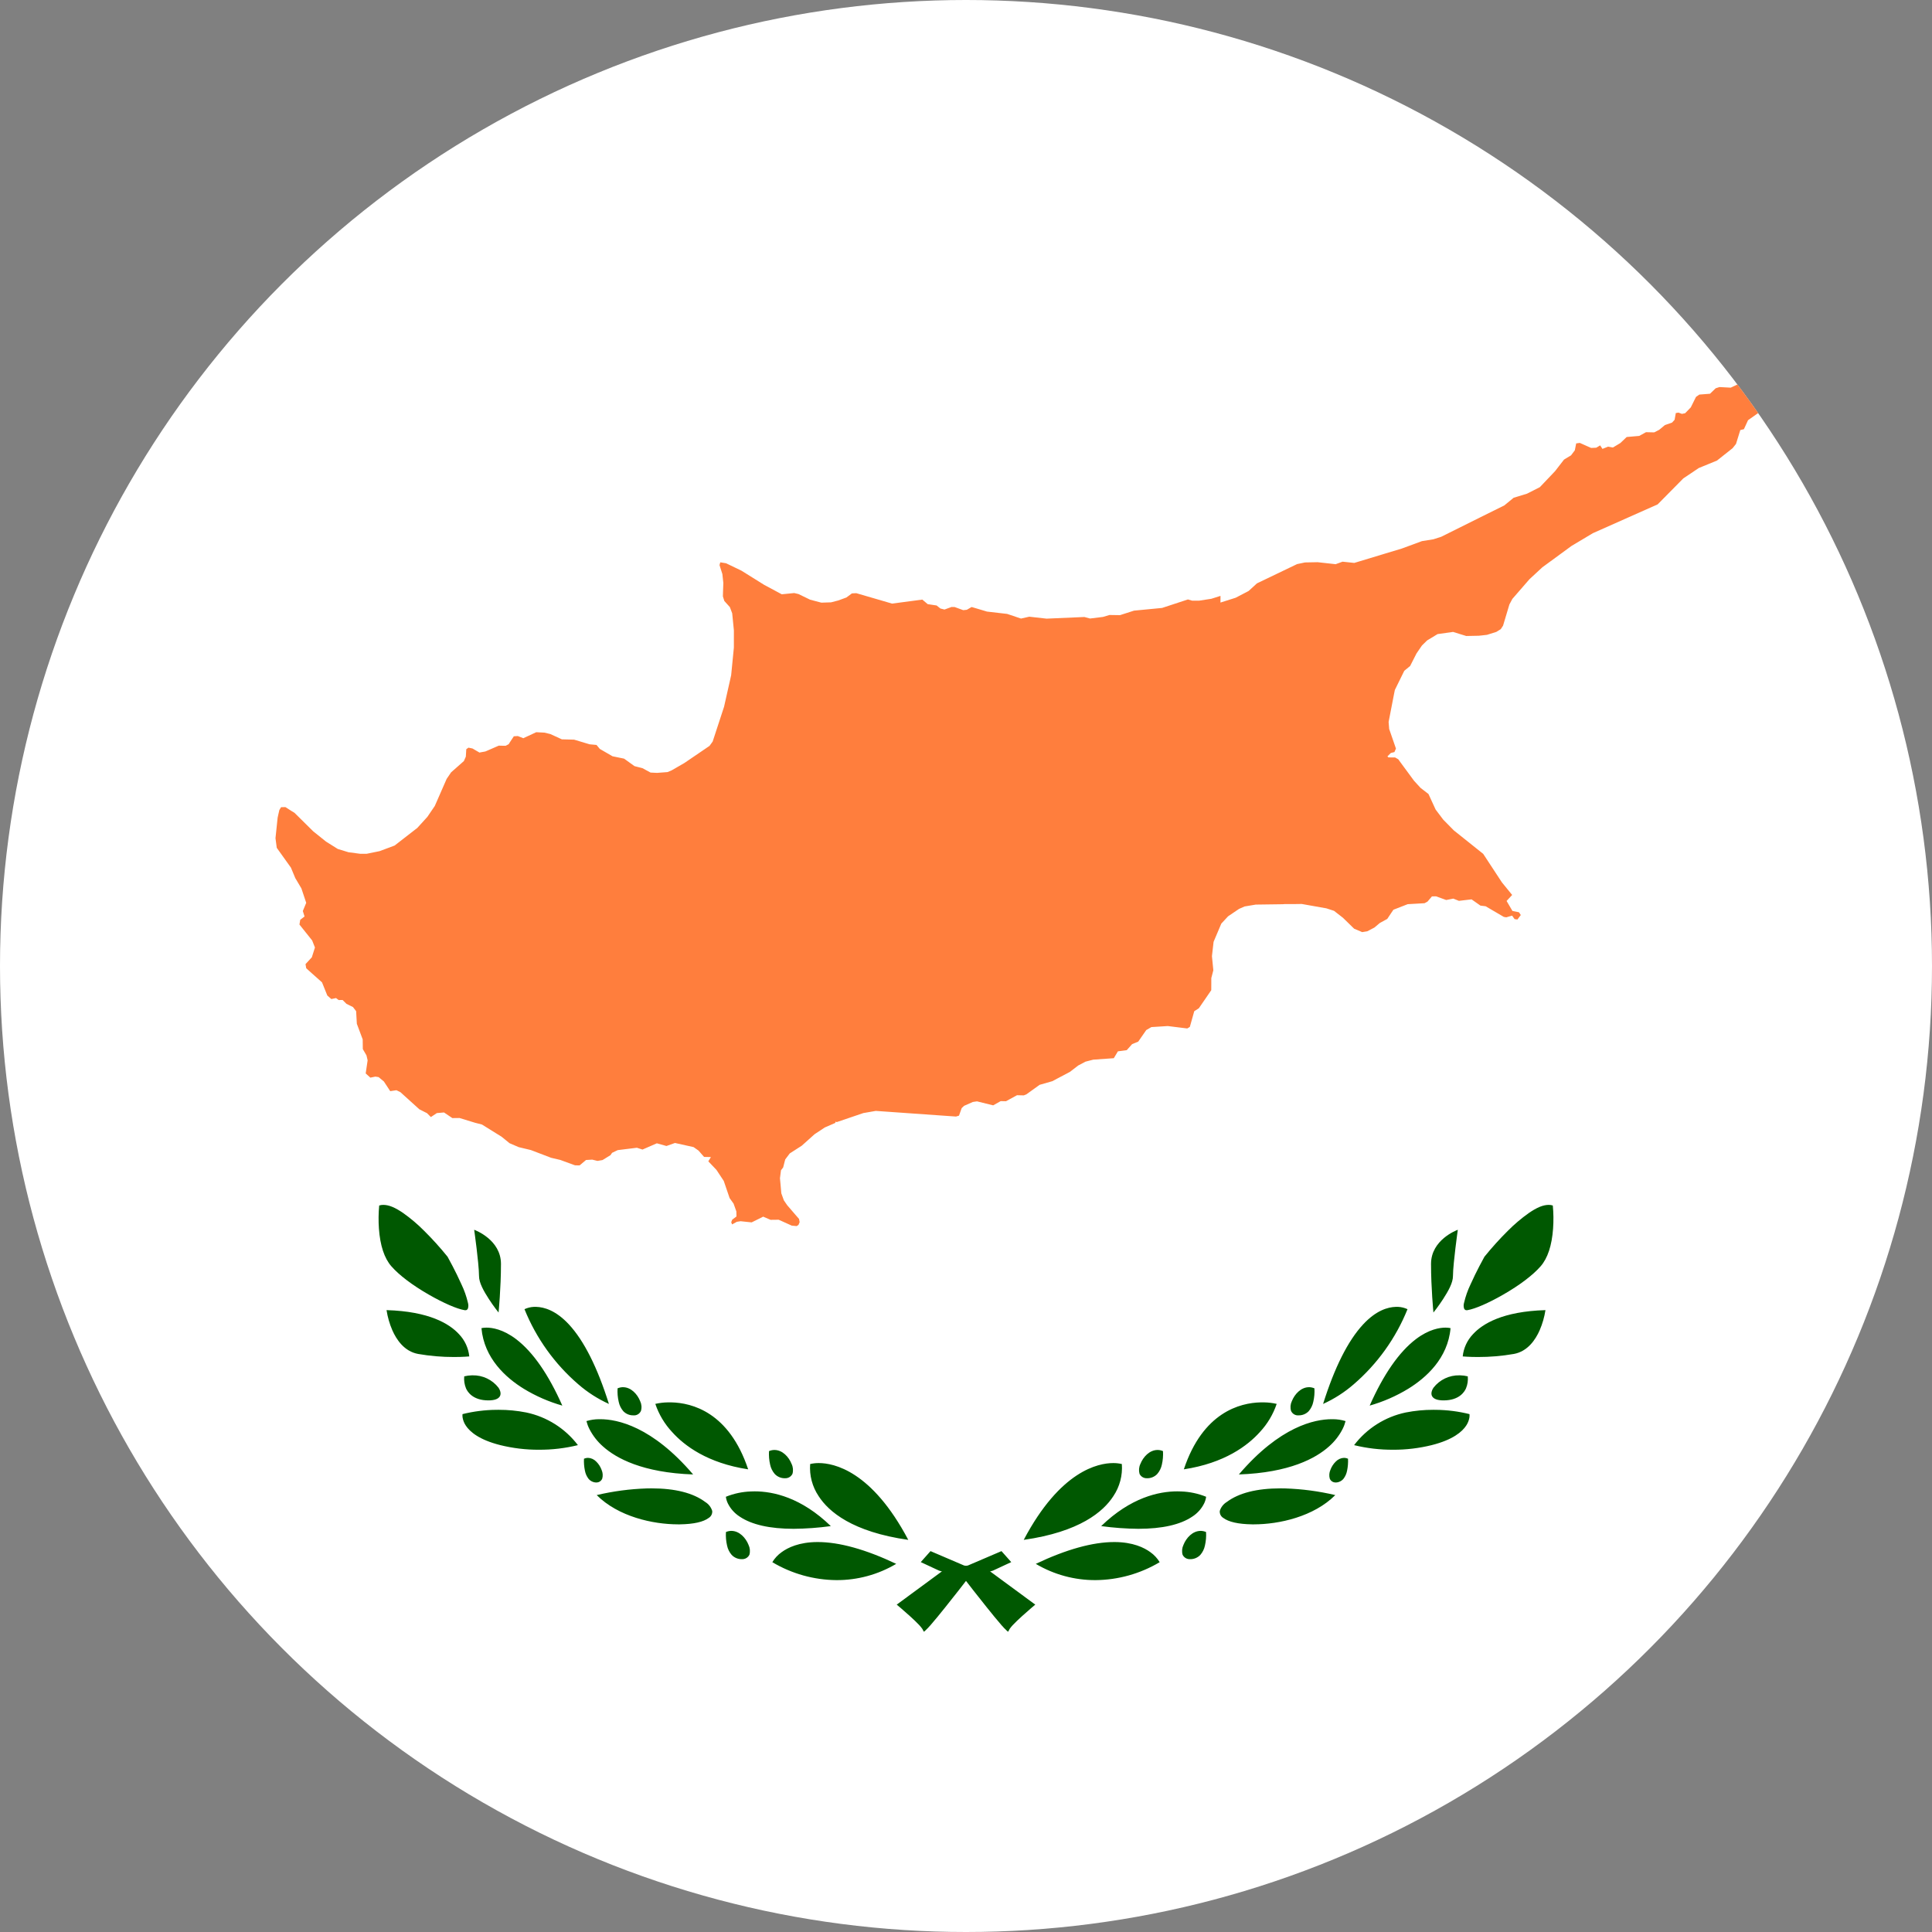 <svg width="120" height="120" viewBox="0 0 120 120" fill="none" xmlns="http://www.w3.org/2000/svg">
<rect x="0" y="0" width="120" height="120" fill="#808080" stroke="none"/>
<circle cx="60" cy="60" r="60" fill="white"/>
<path d="M62.62 101.348C62.593 101.337 62.57 101.32 62.55 101.299L62.525 101.276C62.414 101.172 62.309 101.062 62.209 100.947C61.943 100.645 61.585 100.202 61.271 99.81C60.648 99.034 60.133 98.365 60.036 98.239L59.877 98.032L58.324 97.553L57.19 97.025L57.796 96.343L59.877 97.234L61.431 97.553L64.303 99.666L64.301 99.668C64.296 99.673 63.883 100.015 63.474 100.388C63.291 100.554 63.061 100.768 62.899 100.944C62.832 101.016 62.77 101.092 62.713 101.172C62.678 101.229 62.648 101.288 62.62 101.348M51.952 98.144C50.55 98.132 49.177 97.748 47.973 97.031H47.971V97.029C48.118 96.785 48.314 96.574 48.547 96.409C48.935 96.124 49.635 95.784 50.767 95.779H50.79C52.13 95.779 53.77 96.235 55.665 97.134C54.542 97.801 53.258 98.15 51.952 98.144ZM46.078 96.843C45.838 96.847 45.608 96.75 45.444 96.576C45.302 96.411 45.204 96.213 45.16 96C45.096 95.724 45.072 95.44 45.09 95.157C45.188 95.114 45.294 95.09 45.402 95.086H45.424C45.926 95.086 46.322 95.522 46.492 95.953C46.584 96.144 46.604 96.362 46.547 96.567C46.462 96.745 46.276 96.854 46.079 96.841L46.078 96.843ZM56.414 95.644C52.942 95.149 51.47 93.894 50.847 92.928C50.453 92.342 50.267 91.64 50.32 90.936V90.933H50.323C50.497 90.893 50.676 90.873 50.855 90.874C51.778 90.874 54.141 91.339 56.414 95.643L56.416 95.646L56.412 95.644L56.414 95.644ZM49.298 94.957C47.815 94.957 46.685 94.701 45.941 94.197C45.625 93.994 45.37 93.709 45.204 93.371C45.144 93.244 45.103 93.107 45.085 92.967C45.58 92.766 46.105 92.655 46.638 92.637C46.715 92.633 46.792 92.631 46.873 92.631C48.02 92.631 49.763 93.005 51.602 94.787L51.604 94.789H51.602C50.838 94.894 50.067 94.95 49.296 94.957L49.298 94.957ZM42.116 94.68C40.552 94.68 38.403 94.203 37.063 92.863L37.062 92.862H37.066C38.084 92.621 39.124 92.483 40.17 92.449C40.268 92.447 40.366 92.445 40.465 92.445C41.932 92.445 43.054 92.73 43.802 93.29C44.011 93.416 44.166 93.614 44.237 93.847C44.254 94.019 44.172 94.185 44.026 94.277C43.69 94.531 43.088 94.667 42.237 94.68L42.117 94.684L42.116 94.68ZM37.048 92.081C36.856 92.081 36.674 91.995 36.552 91.847C36.439 91.699 36.363 91.526 36.33 91.343C36.279 91.101 36.26 90.854 36.272 90.608V90.604C36.349 90.569 36.431 90.55 36.516 90.549C36.712 90.556 36.897 90.639 37.033 90.781C37.185 90.929 37.3 91.11 37.371 91.31C37.442 91.477 37.455 91.662 37.407 91.837C37.349 91.984 37.206 92.081 37.047 92.079L37.048 92.081ZM48.754 91.817C48.514 91.821 48.284 91.724 48.12 91.55C47.978 91.385 47.88 91.187 47.835 90.974C47.771 90.698 47.748 90.414 47.765 90.131C47.864 90.088 47.97 90.064 48.078 90.06H48.1C48.602 90.06 48.998 90.496 49.167 90.927C49.26 91.118 49.279 91.337 49.222 91.541C49.137 91.719 48.952 91.828 48.754 91.815L48.754 91.817ZM43.052 91.581C39.904 91.47 38.272 90.575 37.455 89.844C37.106 89.538 36.818 89.168 36.607 88.754C36.528 88.599 36.468 88.436 36.425 88.267L36.429 88.265C36.681 88.189 36.943 88.15 37.206 88.149H37.28C38.342 88.149 40.502 88.595 43.05 91.58V91.582L43.052 91.581ZM46.47 91.263C43.938 90.877 42.503 89.79 41.745 88.945C41.278 88.444 40.922 87.848 40.703 87.198C40.959 87.139 41.22 87.108 41.483 87.104C41.517 87.104 41.552 87.103 41.587 87.103C41.623 87.103 41.66 87.103 41.698 87.104C42.972 87.132 45.285 87.709 46.469 91.261H46.471L46.47 91.263ZM33.47 90.046C32.664 90.049 31.86 89.953 31.078 89.76C29.752 89.428 29.183 88.922 28.939 88.556C28.834 88.404 28.764 88.231 28.733 88.049C28.722 87.978 28.72 87.906 28.727 87.835L28.733 87.832C29.418 87.662 30.12 87.573 30.826 87.567C30.874 87.567 30.922 87.566 30.971 87.566C31.546 87.564 32.12 87.62 32.684 87.731C33.963 87.999 35.103 88.719 35.895 89.76V89.761H35.892C35.099 89.955 34.285 90.051 33.468 90.045L33.47 90.046ZM39.348 87.91C39.109 87.917 38.879 87.823 38.713 87.65C38.571 87.484 38.473 87.284 38.429 87.069C38.365 86.795 38.342 86.513 38.359 86.232C38.458 86.189 38.564 86.165 38.672 86.161H38.694C39.195 86.161 39.592 86.597 39.762 87.029C39.852 87.218 39.87 87.434 39.81 87.635C39.729 87.815 39.545 87.925 39.348 87.912L39.348 87.91ZM34.928 87.305C34.086 87.066 33.281 86.715 32.534 86.26C31.425 85.577 30.069 84.37 29.904 82.493H29.907C29.991 82.475 30.076 82.465 30.162 82.463C30.182 82.463 30.206 82.462 30.229 82.462C30.56 82.462 31.238 82.555 32.058 83.178C33.102 83.974 34.066 85.362 34.928 87.308L34.928 87.305ZM37.814 87.198C37.127 86.886 36.489 86.477 35.92 85.982C34.449 84.716 33.303 83.116 32.577 81.316C32.758 81.231 32.954 81.182 33.154 81.172C33.174 81.171 33.194 81.17 33.215 81.17C33.245 81.17 33.276 81.17 33.308 81.172C33.79 81.186 34.524 81.386 35.339 82.265C36.274 83.274 37.108 84.933 37.819 87.195L37.821 87.201L37.815 87.199L37.814 87.198ZM30.336 86.981C29.372 86.981 29.041 86.457 28.944 86.233C28.848 85.998 28.809 85.743 28.834 85.491V85.487C28.991 85.448 29.152 85.427 29.314 85.424H29.346C29.977 85.409 30.577 85.694 30.963 86.192C31.014 86.268 31.171 86.531 31.041 86.737C30.937 86.899 30.701 86.981 30.335 86.981L30.336 86.981ZM28.2 84.286C27.453 84.288 26.707 84.224 25.971 84.096C25.113 83.94 24.626 83.21 24.369 82.625C24.196 82.225 24.075 81.805 24.009 81.374H24.011C26.668 81.452 27.922 82.228 28.507 82.865C28.869 83.242 29.095 83.73 29.148 84.25H29.146C29.142 84.25 28.768 84.286 28.198 84.286L28.2 84.286ZM30.966 81.522C30.962 81.518 30.659 81.142 30.359 80.677C30.044 80.188 29.753 79.677 29.753 79.26C29.753 78.857 29.659 78.007 29.602 77.536C29.53 76.939 29.458 76.428 29.452 76.385H29.455C29.522 76.409 31.116 77.007 31.116 78.503C31.116 79.998 30.969 81.506 30.967 81.521V81.523H30.965L30.966 81.522ZM28.9 81.38C28.883 81.38 28.866 81.379 28.85 81.376C28.378 81.297 27.55 80.937 26.635 80.412C25.619 79.83 24.793 79.205 24.311 78.654C23.871 78.152 23.611 77.363 23.535 76.309C23.502 75.832 23.508 75.353 23.552 74.876C23.637 74.849 23.726 74.835 23.816 74.837C24.168 74.842 24.545 75.001 25.053 75.351C25.517 75.681 25.951 76.05 26.351 76.454C26.86 76.959 27.34 77.491 27.791 78.048L27.798 78.056C27.851 78.151 28.305 78.971 28.659 79.768C28.836 80.135 28.972 80.52 29.064 80.917C29.099 81.033 29.099 81.157 29.064 81.273C29.049 81.311 29.022 81.343 28.987 81.363C28.959 81.375 28.929 81.381 28.899 81.381L28.9 81.38Z" fill="#005801"/>
<path d="M57.38 101.348C57.407 101.337 57.43 101.32 57.45 101.299L57.475 101.276C57.586 101.172 57.691 101.062 57.791 100.947C58.057 100.645 58.415 100.202 58.729 99.81C59.352 99.034 59.867 98.365 59.964 98.239L60.123 98.032L61.676 97.553L62.81 97.025L62.204 96.343L60.123 97.234L58.569 97.553L55.697 99.666L55.699 99.668C55.705 99.673 56.117 100.015 56.526 100.388C56.709 100.554 56.939 100.768 57.101 100.944C57.168 101.016 57.23 101.092 57.287 101.172C57.322 101.229 57.352 101.288 57.38 101.348M68.048 98.144C69.45 98.132 70.823 97.748 72.027 97.031H72.029V97.029C71.882 96.785 71.686 96.574 71.453 96.409C71.065 96.124 70.365 95.784 69.233 95.779H69.21C67.87 95.779 66.23 96.235 64.335 97.134C65.458 97.801 66.742 98.15 68.048 98.144ZM73.922 96.843C74.162 96.847 74.392 96.75 74.556 96.576C74.698 96.411 74.796 96.213 74.84 96C74.904 95.724 74.928 95.44 74.91 95.157C74.812 95.114 74.706 95.09 74.598 95.086H74.576C74.073 95.086 73.678 95.522 73.508 95.953C73.416 96.144 73.396 96.362 73.453 96.567C73.538 96.745 73.724 96.854 73.921 96.841L73.922 96.843ZM63.586 95.644C67.058 95.149 68.53 93.894 69.153 92.928C69.547 92.342 69.733 91.64 69.68 90.936V90.933H69.677C69.503 90.893 69.324 90.873 69.145 90.874C68.222 90.874 65.859 91.339 63.586 95.643L63.584 95.646L63.588 95.644L63.586 95.644ZM70.702 94.957C72.186 94.957 73.315 94.701 74.059 94.197C74.375 93.994 74.63 93.709 74.796 93.371C74.856 93.244 74.897 93.107 74.915 92.967C74.421 92.766 73.895 92.655 73.362 92.637C73.285 92.633 73.208 92.631 73.127 92.631C71.981 92.631 70.237 93.005 68.398 94.787L68.396 94.789H68.398C69.162 94.894 69.933 94.95 70.704 94.957L70.702 94.957ZM77.884 94.68C79.448 94.68 81.597 94.203 82.937 92.863L82.938 92.862H82.934C81.916 92.621 80.876 92.483 79.83 92.449C79.732 92.447 79.634 92.445 79.535 92.445C78.068 92.445 76.946 92.73 76.198 93.29C75.99 93.416 75.834 93.614 75.763 93.847C75.746 94.019 75.828 94.185 75.974 94.277C76.311 94.531 76.912 94.667 77.763 94.68L77.883 94.684L77.884 94.68ZM82.952 92.081C83.144 92.081 83.326 91.995 83.448 91.847C83.561 91.699 83.637 91.526 83.67 91.343C83.721 91.101 83.74 90.854 83.728 90.608V90.604C83.651 90.569 83.569 90.55 83.484 90.549C83.288 90.556 83.103 90.639 82.967 90.781C82.815 90.929 82.7 91.11 82.629 91.31C82.558 91.477 82.546 91.662 82.593 91.837C82.651 91.984 82.794 92.081 82.953 92.079L82.952 92.081ZM71.246 91.817C71.486 91.821 71.716 91.724 71.88 91.55C72.022 91.385 72.12 91.187 72.165 90.974C72.229 90.698 72.252 90.414 72.235 90.131C72.136 90.088 72.03 90.064 71.922 90.06H71.9C71.398 90.06 71.002 90.496 70.832 90.927C70.74 91.118 70.721 91.337 70.778 91.541C70.863 91.719 71.048 91.828 71.246 91.815L71.246 91.817ZM76.948 91.581C80.096 91.47 81.728 90.575 82.545 89.844C82.894 89.538 83.182 89.168 83.393 88.754C83.472 88.599 83.532 88.436 83.575 88.267L83.57 88.265C83.319 88.189 83.057 88.15 82.793 88.149H82.72C81.659 88.149 79.498 88.595 76.95 91.58V91.582L76.948 91.581ZM73.53 91.263C76.062 90.877 77.497 89.79 78.255 88.945C78.722 88.444 79.078 87.848 79.297 87.198C79.041 87.139 78.78 87.108 78.517 87.104C78.484 87.104 78.448 87.103 78.412 87.103C78.377 87.103 78.34 87.103 78.302 87.104C77.028 87.132 74.715 87.709 73.531 91.261H73.529L73.53 91.263ZM86.53 90.046C87.336 90.049 88.14 89.953 88.922 89.76C90.248 89.428 90.817 88.922 91.061 88.556C91.165 88.404 91.236 88.231 91.267 88.049C91.278 87.978 91.28 87.906 91.273 87.835L91.267 87.832C90.582 87.662 89.879 87.573 89.174 87.567C89.126 87.567 89.078 87.566 89.029 87.566C88.454 87.564 87.88 87.62 87.316 87.731C86.037 87.999 84.897 88.719 84.106 89.76V89.761H84.108C84.901 89.955 85.716 90.051 86.532 90.045L86.53 90.046ZM80.652 87.91C80.891 87.917 81.121 87.823 81.287 87.65C81.429 87.484 81.527 87.284 81.571 87.069C81.635 86.795 81.659 86.513 81.641 86.232C81.542 86.189 81.436 86.165 81.329 86.161H81.306C80.805 86.161 80.409 86.597 80.238 87.029C80.148 87.218 80.13 87.434 80.19 87.635C80.271 87.815 80.455 87.925 80.652 87.912L80.652 87.91ZM85.072 87.305C85.914 87.066 86.719 86.715 87.466 86.26C88.575 85.577 89.931 84.37 90.096 82.493H90.094C90.009 82.475 89.924 82.465 89.838 82.463C89.818 82.463 89.794 82.462 89.771 82.462C89.44 82.462 88.762 82.555 87.942 83.178C86.898 83.974 85.934 85.362 85.072 87.308L85.072 87.305ZM82.186 87.198C82.873 86.886 83.511 86.477 84.08 85.982C85.551 84.716 86.698 83.116 87.423 81.316C87.242 81.231 87.046 81.182 86.846 81.172C86.826 81.171 86.806 81.17 86.785 81.17C86.755 81.17 86.724 81.17 86.692 81.172C86.21 81.186 85.476 81.386 84.662 82.265C83.726 83.274 82.891 84.933 82.181 87.195L82.18 87.201L82.186 87.199L82.186 87.198ZM89.664 86.981C90.629 86.981 90.959 86.457 91.056 86.233C91.153 85.998 91.191 85.743 91.166 85.491V85.487C91.01 85.448 90.848 85.427 90.686 85.424H90.653C90.023 85.409 89.423 85.694 89.037 86.192C88.986 86.268 88.829 86.531 88.959 86.737C89.063 86.899 89.299 86.981 89.665 86.981L89.664 86.981ZM91.8 84.286C92.547 84.288 93.293 84.224 94.028 84.096C94.887 83.94 95.374 83.21 95.631 82.625C95.804 82.225 95.925 81.805 95.991 81.374H95.989C93.332 81.452 92.078 82.228 91.493 82.865C91.131 83.242 90.905 83.73 90.852 84.25H90.854C90.858 84.25 91.232 84.286 91.802 84.286L91.8 84.286ZM89.034 81.522C89.038 81.518 89.341 81.142 89.641 80.677C89.956 80.188 90.246 79.677 90.246 79.26C90.246 78.857 90.341 78.007 90.398 77.536C90.469 76.939 90.542 76.428 90.548 76.385H90.545C90.478 76.409 88.884 77.007 88.884 78.503C88.884 79.998 89.031 81.506 89.033 81.521V81.523H89.035L89.034 81.522ZM91.1 81.38C91.117 81.38 91.134 81.379 91.15 81.376C91.621 81.297 92.45 80.937 93.365 80.412C94.381 79.83 95.207 79.205 95.689 78.654C96.129 78.152 96.389 77.363 96.465 76.309C96.499 75.832 96.493 75.353 96.448 74.876C96.362 74.849 96.274 74.835 96.184 74.837C95.832 74.842 95.455 75.001 94.947 75.351C94.483 75.681 94.049 76.05 93.649 76.454C93.14 76.959 92.66 77.491 92.209 78.048L92.202 78.056C92.149 78.151 91.695 78.971 91.341 79.768C91.164 80.135 91.028 80.52 90.936 80.917C90.901 81.033 90.901 81.157 90.936 81.273C90.951 81.311 90.978 81.343 91.013 81.363C91.041 81.375 91.071 81.381 91.101 81.381L91.1 81.38Z" fill="#005801"/>
<path d="M109.204 25.655L108.574 26.099L108.517 26.223L108.317 26.658L108.094 26.711L107.827 27.571L107.615 27.838L106.644 28.607L105.516 29.069L104.552 29.716L102.961 31.327L98.936 33.117L97.602 33.914L95.798 35.236L94.996 35.978L93.935 37.2L93.751 37.545L93.656 37.862L93.358 38.86L93.216 39.078L92.941 39.248L92.359 39.431L92.005 39.471L91.852 39.487L91.072 39.503L90.252 39.25L89.29 39.385L88.703 39.741L88.646 39.774L88.321 40.091L87.981 40.588L87.585 41.367L87.222 41.664L86.637 42.855L86.593 43.071L86.249 44.842L86.281 45.232L86.283 45.275L86.705 46.495L86.61 46.713L86.389 46.768L86.191 46.965L86.177 46.98L86.2 47.004L86.24 47.044L86.653 47.047L86.849 47.16L86.985 47.349L87.813 48.474L87.833 48.5L88.234 48.938L88.726 49.318L89.168 50.281L89.64 50.907L90.3 51.578L90.451 51.698L90.454 51.7L90.887 52.047L92.124 53.034L93.073 54.481L93.26 54.765L93.291 54.812L93.923 55.587L93.577 55.96L93.94 56.58L94.344 56.662L94.376 56.708L94.459 56.834L94.25 57.113L94.074 57.088L93.945 56.906L93.92 56.871L93.893 56.879L93.693 56.937L93.559 56.977L93.494 56.966L93.464 56.96L93.405 56.951L92.274 56.289L91.953 56.249L91.402 55.861L90.889 55.921L90.617 55.954L90.267 55.814L89.827 55.901L89.2 55.674L88.941 55.676L88.664 56.001L88.599 56.036L88.481 56.1L87.435 56.16L86.546 56.506L86.444 56.661H86.448V56.663L86.443 56.662L86.435 56.67L86.176 57.06L86.165 57.076L85.705 57.327L85.367 57.612L84.92 57.845L84.605 57.896L84.49 57.845L84.111 57.685L84 57.578L83.413 57.005L82.858 56.573L82.378 56.417L82.277 56.4L80.853 56.147L80.291 56.155C80.291 56.155 79.701 56.146 79.678 56.163L77.991 56.186L77.866 56.208L77.794 56.22L77.304 56.302L76.959 56.453L76.279 56.913L75.857 57.368L75.378 58.498L75.276 59.388L75.362 60.266L75.236 60.752V61.094L75.233 61.503L74.463 62.625L74.177 62.808L73.903 63.783L73.743 63.88L72.534 63.73L71.514 63.794L71.196 63.979L70.697 64.698L70.317 64.853L69.985 65.227L69.436 65.3L69.18 65.727L67.904 65.817L67.416 65.943L66.971 66.18L66.455 66.576L65.643 67.005L65.571 67.045L65.365 67.154L64.572 67.381L63.75 67.972L63.59 68.036L63.168 68.026L62.484 68.399L62.154 68.393L61.687 68.655L60.685 68.407L60.429 68.444L59.881 68.685L59.821 68.742L59.731 68.828L59.565 69.294V69.295L59.38 69.351L54.396 69L53.658 69.129L53.631 69.132L51.972 69.696L51.9 69.666L51.882 69.746L51.23 70.029L50.598 70.446L49.798 71.162L49.053 71.641L48.772 72.014L48.746 72.117H48.744L48.644 72.511L48.508 72.687L48.445 73.183L48.48 73.56L48.529 74.119L48.687 74.556L48.894 74.858L49.4 75.446L49.63 75.71L49.667 75.91L49.595 76.081L49.482 76.155L49.177 76.126L48.577 75.855L48.365 75.76L47.861 75.766L47.402 75.569L47.117 75.711L46.686 75.924L46.413 75.896L46 75.852L45.766 75.888L45.573 75.995L45.472 76.05L45.418 75.919L45.433 75.876L45.477 75.759L45.745 75.555L45.736 75.241L45.564 74.76L45.318 74.416L44.986 73.443L44.955 73.352L44.5 72.663L43.995 72.133L44.155 71.867L43.773 71.86L43.731 71.858L43.387 71.465L43.08 71.249L41.924 70.992L41.395 71.18L40.798 71.013L39.906 71.401L39.558 71.289L38.369 71.436L38.017 71.604L37.92 71.748L37.423 72.054L37.109 72.107L36.787 72.027L36.4 72.049L36 72.385L35.717 72.381L35.332 72.241L34.802 72.046L34.23 71.912L33.173 71.508L33.178 71.495H33.175L33.17 71.507L32.97 71.431L32.705 71.368L32.217 71.251L31.648 71.006L31.364 70.774L31.149 70.6L30.787 70.376L29.935 69.846L29.511 69.738L28.542 69.441L28.095 69.446L27.578 69.097L27.175 69.132L27.133 69.136L26.762 69.383L26.522 69.141L26.33 69.045L26.315 69.036L26.047 68.901L24.867 67.834L24.623 67.716L24.237 67.773L23.844 67.173L23.518 66.902L23.316 66.87L23.003 66.934L22.714 66.673L22.834 65.859L22.762 65.551L22.536 65.162L22.534 65.087L22.528 64.56L22.164 63.588L22.12 62.806L21.925 62.551L21.678 62.428L21.521 62.352L21.28 62.111L21.034 62.115L20.872 61.991L20.581 62.053L20.33 61.833L20.001 61.016L19.383 60.466L19.02 60.139L18.976 59.883L19.062 59.792L19.369 59.458L19.562 58.852L19.39 58.415L18.599 57.424L18.648 57.131L18.916 56.924L18.809 56.584L19.02 56.077L18.72 55.179L18.706 55.156L18.387 54.618L18.342 54.544L18.07 53.89L17.19 52.66L17.111 52.062L17.244 50.789L17.293 50.565L17.351 50.312L17.457 50.137L17.727 50.13L18.092 50.364L18.127 50.386L18.291 50.485L19.449 51.63L20.249 52.273L20.979 52.73L21.644 52.934L22.384 53.032L22.774 53.03L23.577 52.866L24.509 52.518L25.92 51.424L26.404 50.892L26.547 50.734L27.007 50.057L27.742 48.379L28.02 47.97L28.418 47.619L28.811 47.272L28.934 46.996L28.961 46.536L29.096 46.438L29.348 46.49L29.498 46.578L29.78 46.743L29.94 46.712L30.069 46.69L30.141 46.675L30.143 46.677L30.261 46.626L30.503 46.521L30.776 46.402L30.98 46.313L31.167 46.318L31.407 46.322L31.6 46.22L31.635 46.155L31.915 45.732L32.162 45.717L32.503 45.852L33.306 45.479L33.816 45.505L34.189 45.595L34.897 45.921L35.657 45.941L35.808 45.985L36.026 46.051L36.621 46.23L37.051 46.27L37.256 46.517L38.044 46.973L38.764 47.121L39.41 47.586L39.904 47.713L40.406 47.985L40.81 48.005L41.458 47.956L41.71 47.852L42.508 47.392L43.592 46.654L44.07 46.328L44.265 46.059L44.974 43.893L45.157 43.079L45.357 42.193L45.414 41.933L45.582 40.223L45.583 39.15L45.478 38.094L45.334 37.71L44.989 37.327L44.9 37.042L44.909 36.725L44.928 36.212L44.868 35.657L44.69 35.097L44.738 34.927L45.097 34.985L46.052 35.445L47.461 36.325L48.554 36.911L48.736 36.895L49.331 36.835L49.597 36.898L50.318 37.248L51.018 37.432L51.621 37.412L52.063 37.297L52.573 37.111L52.913 36.857L53.185 36.843L54.896 37.341L55.406 37.491L57.286 37.242L57.622 37.525L58.175 37.607L58.41 37.795L58.663 37.86L59.103 37.7L59.295 37.704L59.829 37.898L60.052 37.874L60.35 37.702L61.01 37.898L61.303 37.986L62.557 38.131L63.417 38.42L63.93 38.304L65.004 38.425L67.354 38.323L67.419 38.341L67.704 38.417L68.504 38.319L68.912 38.198L69.564 38.208L70.436 37.928L72.18 37.76L73.744 37.246L73.784 37.232L74.048 37.309H74.474L75.239 37.191L75.802 37.013L75.808 37.03L75.805 37.426L76.749 37.127L77.554 36.707L78.071 36.234L80.564 35.037L81.057 34.934L81.837 34.919L82.958 35.043L83.389 34.887L84.116 34.964L85.898 34.425L85.959 34.406L87.067 34.072L88.323 33.609L89.027 33.497L89.517 33.34L91.916 32.145L93.436 31.392L94.016 30.916L94.844 30.664L95.643 30.258L96.587 29.265L97.144 28.546L97.581 28.282L97.815 27.97L97.823 27.929L97.9 27.541L98.123 27.509L98.827 27.822L99.147 27.808L99.389 27.663L99.531 27.881L99.881 27.742L100.181 27.796L100.241 27.759L100.489 27.611L100.641 27.519L100.712 27.453L101.037 27.143L101.817 27.075L102.232 26.846H102.328L102.745 26.856L103.056 26.696L103.411 26.401L103.854 26.248L104.013 26.073L104.087 25.656L104.25 25.627L104.468 25.707L104.668 25.665L105.018 25.303L105.342 24.651L105.549 24.508L106.212 24.456L106.562 24.118L106.797 24.041L107.352 24.07L107.499 24.078L107.915 23.881C108.355 24.464 108.785 25.055 109.204 25.655Z" fill="#FF7E3D"/>
</svg>
